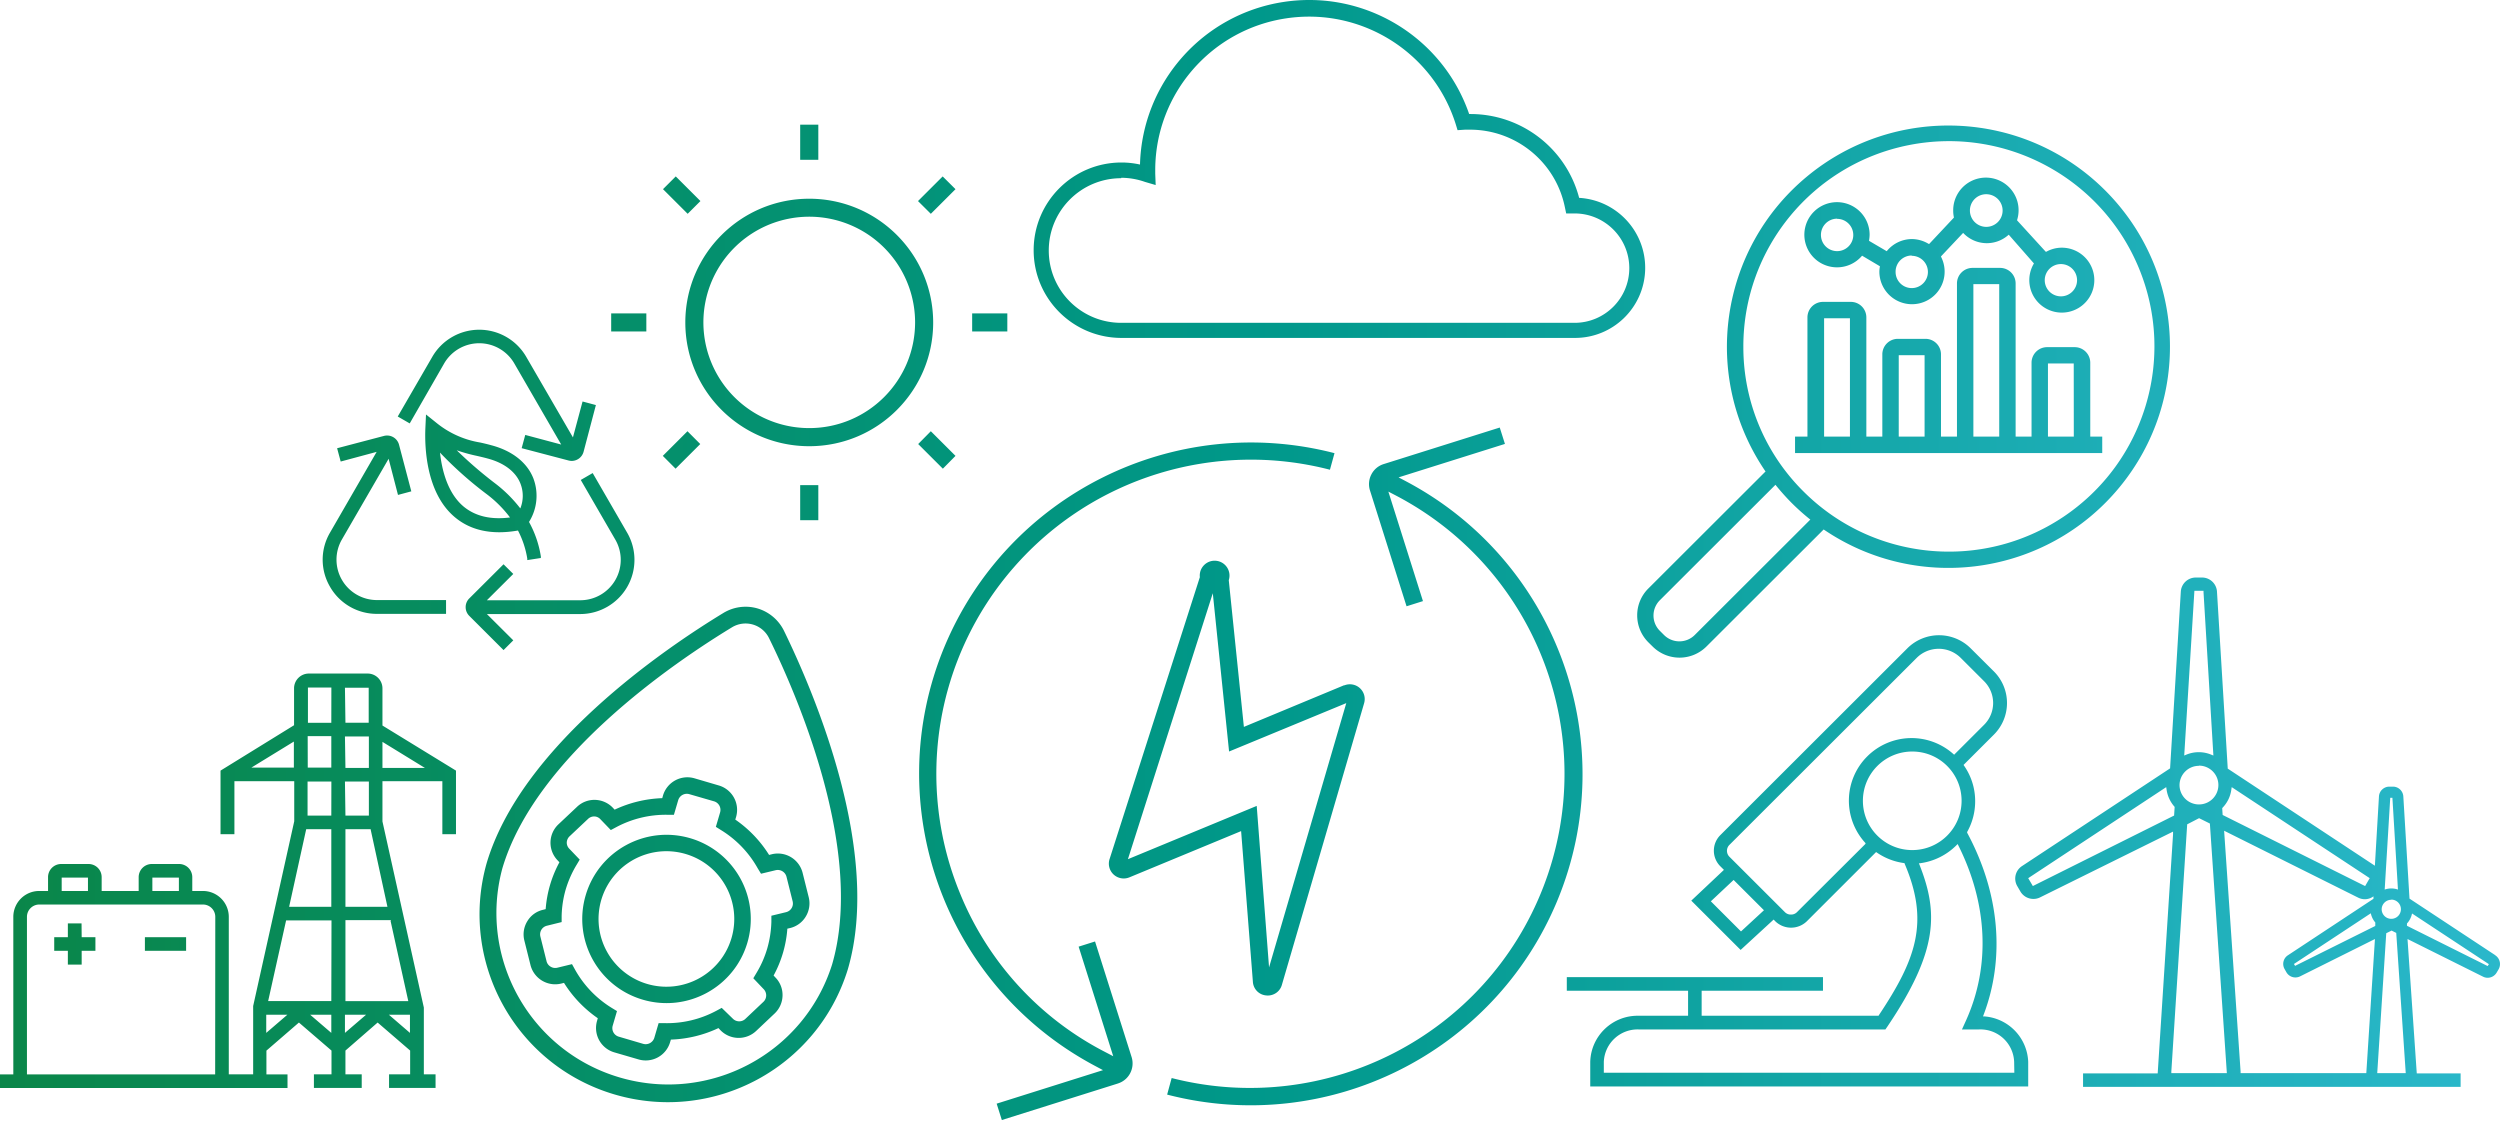 <?xml version="1.0" encoding="iso-8859-1"?>
<svg width="380" height="171" viewBox="0 0 380 171" xmlns="http://www.w3.org/2000/svg"><defs><linearGradient x1="0%" y1="50.001%" x2="99.994%" y2="50.001%" id="a"><stop stop-color="#0A8648" offset="0%"/><stop stop-color="#00988A" offset="50%"/><stop stop-color="#2BB8CB" offset="100%"/></linearGradient></defs><path d="M104.9 127.404c-6.782-1.976-13.887 1.907-15.876 8.677-1.99 6.77 1.888 13.87 8.665 15.866 6.777 1.997 13.893-1.863 15.903-8.627a12.781 12.781 0 0 0-1.037-9.76 12.813 12.813 0 0 0-7.654-6.156zm6.292 15.167c-1.17 4-4.639 6.9-8.787 7.35a10.318 10.318 0 0 1-10.162-5.297 10.286 10.286 0 0 1 1.016-11.4 10.323 10.323 0 0 1 10.938-3.423c5.461 1.6 8.591 7.315 6.995 12.77zm.572-17.994l.122-.403a3.866 3.866 0 0 0-2.626-4.784l-3.694-1.086a3.864 3.864 0 0 0-4.79 2.612l-.113.403a18.569 18.569 0 0 0-7.239 1.75l-.281-.3a3.866 3.866 0 0 0-2.7-1.188 3.829 3.829 0 0 0-2.757 1.077l-2.813 2.649a3.845 3.845 0 0 0-.131 5.449l.29.309a17.656 17.656 0 0 0-2.09 7.124l-.404.103a3.75 3.75 0 0 0-2.39 1.742 3.815 3.815 0 0 0-.45 2.911l.937 3.745a3.873 3.873 0 0 0 4.688 2.809l.403-.103a18.362 18.362 0 0 0 5.138 5.374l-.112.403a3.856 3.856 0 0 0 2.616 4.784l3.694 1.076a3.864 3.864 0 0 0 4.791-2.612l.122-.402a18.4 18.4 0 0 0 7.23-1.751l.28.3a3.867 3.867 0 0 0 5.457.13l2.813-2.658a3.855 3.855 0 0 0 1.191-2.697 3.798 3.798 0 0 0-1.069-2.752l-.29-.31a17.544 17.544 0 0 0 2.09-7.124l.413-.093a3.816 3.816 0 0 0 2.382-1.742 3.852 3.852 0 0 0 .459-2.92l-.938-3.746a3.882 3.882 0 0 0-4.688-2.808l-.403.103a18.324 18.324 0 0 0-5.138-5.374zm3.91 8.23l2.222-.534a1.37 1.37 0 0 1 1.65.992l.938 3.745a1.357 1.357 0 0 1-.994 1.638l-2.241.543v.936a16.277 16.277 0 0 1-.619 4.007 15.717 15.717 0 0 1-1.64 3.745l-.488.815 1.584 1.666c.5.525.5 1.349 0 1.873l-2.813 2.659a1.361 1.361 0 0 1-1.875-.047l-1.697-1.648-.834.45a15.865 15.865 0 0 1-7.82 1.872h-.938l-.647 2.21a1.379 1.379 0 0 1-1.697.936l-3.694-1.086a1.35 1.35 0 0 1-.938-1.686l.647-2.209-.815-.496a15.926 15.926 0 0 1-5.56-5.805l-.46-.833-2.231.543a1.342 1.342 0 0 1-1.022-.16 1.32 1.32 0 0 1-.62-.842l-.937-3.745a1.365 1.365 0 0 1 .16-1.03 1.34 1.34 0 0 1 .843-.608l2.232-.552v-.937c.032-1.353.236-2.696.61-3.997.39-1.313.944-2.572 1.65-3.745l.487-.815-1.594-1.666a1.319 1.319 0 0 1-.375-.936c.014-.355.165-.691.422-.937l2.813-2.65c.252-.241.588-.376.938-.374.357.005.696.158.937.422l1.585 1.647.844-.449c2.4-1.28 5.09-1.924 7.81-1.872h.938l.647-2.2a1.37 1.37 0 0 1 1.687-.937l3.75 1.086a1.36 1.36 0 0 1 .938 1.685l-.647 2.2.807.506a15.926 15.926 0 0 1 5.56 5.805l.497.814zm-.525-40.324a6.506 6.506 0 0 0-5.185.683c-9.086 5.524-30.782 20.298-36.014 38.105-4.21 15.06 4.485 30.702 19.512 35.1 15.027 4.4 30.804-4.079 35.404-19.025 5.223-17.789-5.054-41.943-9.714-51.493a6.56 6.56 0 0 0-4.003-3.37zm11.317 54.16c-4.29 13.507-18.596 21.121-32.216 17.147-13.62-3.975-21.57-18.083-17.9-31.77 4.988-16.965 26.075-31.298 34.917-36.672a3.971 3.971 0 0 1 5.626 1.648c4.547 9.24 14.552 32.674 9.573 49.648zm110.235-9.717c-9.646 23.206-34.94 35.77-59.295 29.453l.685-2.518c23.488 6.02 47.771-6.469 56.501-29.059 8.73-22.59-.856-48.129-22.306-59.424l-1.257-.655 5.26 16.646-2.494.786-5.56-17.61a3.188 3.188 0 0 1 .216-2.434 3.15 3.15 0 0 1 1.875-1.573l17.637-5.552.787 2.49-16.164 5.084 1.238.656c22.911 12.191 32.81 39.759 22.877 63.71zm-64.695 23.752c.255.81.177 1.69-.216 2.443a3.149 3.149 0 0 1-1.603 1.47l-.272.103-17.637 5.552-.787-2.49 16.164-5.094-1.228-.655c-22.898-12.18-32.8-39.723-22.887-63.663 9.652-23.206 34.945-35.771 59.304-29.463l-.694 2.518c-17.555-4.547-36.175 1.213-48.08 14.874a47.692 47.692 0 0 0-8.111 49.604 47.062 47.062 0 0 0 21.996 24.014l1.257.655-5.26-16.655 2.494-.786 5.56 17.573zm32.32-56.53l-15.256 6.339-2.297-22.301a2.26 2.26 0 1 0-4.397-.459l-13.708 42.814a2.254 2.254 0 0 0 .597 2.381c.653.607 1.601.774 2.422.427l16.962-7.021 1.79 22.918a2.211 2.211 0 0 0 2.016 2.06c.377.042.758-.012 1.107-.16a2.192 2.192 0 0 0 1.284-1.45l12.499-42.804a2.245 2.245 0 0 0-.659-2.308 2.253 2.253 0 0 0-2.37-.398l.01-.038zm-11.43 42.898l-1.875-24.548-19.578 8.099 12.902-40.426 2.475 24.06 17.815-7.358-11.74 40.173zm-69.89-116.84c-10.403 0-18.837 8.42-18.837 18.808s8.434 18.809 18.837 18.809 18.837-8.421 18.837-18.809c-.01-10.383-8.438-18.798-18.837-18.809zm0 34.864a16.09 16.09 0 0 1-14.866-9.92 16.048 16.048 0 0 1 3.492-17.509 16.107 16.107 0 0 1 17.538-3.476 16.065 16.065 0 0 1 9.925 14.85c-.01 8.866-7.209 16.05-16.089 16.055zm1.378-40.781h-2.756v-5.337h2.756v5.337zm-19.858 8.21l-3.75-3.745 1.94-1.938 3.75 3.745-1.94 1.938zm-6.283 17.882H92.9v-2.743h5.344v2.743zm4.445 20.86l-1.941-1.948 3.75-3.745 1.941 1.947-3.75 3.745zm21.696 2.499v5.327h-2.756V73.74h2.756zm18.93-2.5l-3.75-3.745 1.922-1.947 3.75 3.745-1.921 1.947zm9.799-20.859h-5.345v-2.743h5.345v2.743zM141.486 32.5l-1.95-1.938 3.75-3.745 1.95 1.938-3.75 3.745zm160.08 121.99h-.15l.056-.14c3.347-8.745 2.475-18.603-2.466-27.778v-.112a9.51 9.51 0 0 0 1.219-4.682 9.4 9.4 0 0 0-1.716-5.43l-.047-.084.066-.065 4.538-4.532a6.783 6.783 0 0 0 0-9.615l-3.526-3.51a6.814 6.814 0 0 0-9.62 0l-28.456 28.423a3.339 3.339 0 0 0 0 4.681l.572.571-.085.085-4.875 4.596 7.5 7.49 5.017-4.615.281.29a3.445 3.445 0 0 0 4.735 0l10.558-10.551.084.056a9.553 9.553 0 0 0 4.163 1.62h.075v.056c3.816 8.913 1.772 14.549-3.928 23.106v.046h-26.91v-3.8h18.443v-2.07h-38.94v2.07h18.434v3.8h-7.5c-3.969-.089-7.263 3.042-7.37 7.003v3.745h66.57v-3.745a7.205 7.205 0 0 0-6.722-6.909zm-36.933-12.91L260.048 137l3.46-3.248 4.613 4.606-3.488 3.22zm18.912-13.304l-10.408 10.373a1.239 1.239 0 0 1-.89.365c-.35.016-.69-.117-.938-.365l-8.439-8.426a1.272 1.272 0 0 1 0-1.797L291.336 100a4.74 4.74 0 0 1 6.695 0l3.525 3.52a4.678 4.678 0 0 1 0 6.675l-4.528 4.522-.085-.075a9.536 9.536 0 0 0-13.122.332 9.502 9.502 0 0 0-.333 13.103l.075.085-.018.112zm7.116.936c-4.142 0-7.5-3.353-7.5-7.49 0-4.136 3.358-7.49 7.5-7.49 4.143 0 7.501 3.354 7.501 7.49 0 4.137-3.358 7.49-7.5 7.49zm15.518 33.845H243.78v-1.648a5.135 5.135 0 0 1 5.298-4.934h37.505l.309-.45c7.782-11.543 7.735-17.366 4.838-24.669l-.056-.14h.15a9.606 9.606 0 0 0 5.626-2.81l.121-.111.066.15c4.482 8.903 4.923 18.35 1.238 26.579l-.657 1.45h2.635a5.126 5.126 0 0 1 5.298 4.935l.028 1.648zm73.078-17.882l-13.014-8.585-.938-15.532a1.584 1.584 0 0 0-1.575-1.489h-.553a1.584 1.584 0 0 0-1.576 1.489l-.619 10.532-22.371-14.764v-.113l-1.632-26.822a2.277 2.277 0 0 0-2.25-2.107h-.937a2.286 2.286 0 0 0-2.307 2.107l-1.631 26.897-.094.066-22.419 14.792a2.273 2.273 0 0 0-.722 3.034l.479.823a2.28 2.28 0 0 0 1.978 1.133c.351.004.699-.076 1.013-.234l20.215-9.999v.403l-2.335 36.354h-11.345v2.04h57.391v-2.04h-6.666l-1.407-20.429 11.477 5.72c.217.112.459.17.703.169.564 0 1.085-.3 1.369-.786l.281-.478a1.59 1.59 0 0 0-.497-2.153l-.018-.028zm-15.94-23.911h.328l.844 13.95a3.098 3.098 0 0 0-2.016 0l.844-13.95zm.169 15.475a1.462 1.462 0 1 1-1.472 1.46 1.462 1.462 0 0 1 1.463-1.432l.009-.028zm-2.447 4.007l-12.19 6.067-.168-.29 11.683-7.705c.103.519.339 1.002.684 1.404l-.01.524zm-23.197-17.985a4.875 4.875 0 0 0 1.322-2.752l.056-.365 20.975 13.837-.694 1.199-.197-.094-21.462-10.71-.066-1.04.066-.075zm-4.294-32.955h1.387v.216l1.5 24.819-.346-.14a4.948 4.948 0 0 0-3.75 0l-.338.14 1.547-25.035zm.694 26.57a2.951 2.951 0 0 1 2.953 2.95 2.951 2.951 0 0 1-2.953 2.949 2.951 2.951 0 0 1-2.954-2.95 2.951 2.951 0 0 1 2.944-2.92l.01-.029zm-25.25 18.304l-.704-1.199 20.975-13.837.056.365c.133.949.537 1.84 1.163 2.565l.065.075-.084 1.32-.122.056-21.35 10.655zm21.05 28.433v-.253l2.409-37.561 1.81-.937 1.64.815 2.579 37.936h-8.439zm21.874 0H340.57v-.225l-2.504-36.616 20.375 10.168c.314.158.66.241 1.012.243a2.234 2.234 0 0 0 1.313-.44v.375l-13.005 8.585a1.571 1.571 0 0 0-.497 2.106l.272.478a1.585 1.585 0 0 0 2.082.618l11.373-5.674-1.313 20.382h-7.763zm9.423 0l1.369-21.262.815-.402.704.355 1.444 21.309h-4.332zm16.783-16.272l-12.264-6.123v-.346c.394-.427.66-.956.769-1.526l11.683 7.705-.188.29zM81.085 72.747c-.938-2.434-3.235-4.24-6.423-5.074-.572-.16-1.125-.29-1.678-.412a14.14 14.14 0 0 1-6.62-2.968l-1.612-1.292-.094 2.06c-.122 2.809.066 9.774 4.397 13.482 2.4 2.06 5.626 2.808 9.677 2.097a14.029 14.029 0 0 1 1.415 4.269v.225l2.063-.319v-.234a15.9 15.9 0 0 0-1.8-5.243 7.48 7.48 0 0 0 .675-6.59zm-10.67 4.204c-2.363-2.022-3.235-5.42-3.535-8.154a57.514 57.514 0 0 0 7.192 6.385 17.886 17.886 0 0 1 3.45 3.473c-2.972.374-5.326-.206-7.107-1.704zm8.673.328a20.378 20.378 0 0 0-3.75-3.745 63.732 63.732 0 0 1-5.917-5.093c1.002.35 2.026.635 3.066.852.525.121 1.05.243 1.603.393 2.532.665 4.314 2.022 5.017 3.82a5.095 5.095 0 0 1-.019 3.773zm-2.55 21.533l-5.223-5.215a1.87 1.87 0 0 1 0-2.621l5.223-5.206 1.481 1.47-4.013 3.998h14.196a6.152 6.152 0 0 0 5.326-3.071 6.134 6.134 0 0 0 0-6.142l-5.251-9.072 1.81-1.048 5.25 9.081a8.228 8.228 0 0 1-.004 8.227 8.253 8.253 0 0 1-7.131 4.122H74.006l4.013 3.998-1.481 1.479zM62.277 64.359l-1.82-1.049 5.251-9.072a8.244 8.244 0 0 1 7.14-4.119 8.244 8.244 0 0 1 7.14 4.12l7.098 12.245 1.463-5.458 2.025.543-1.875 7.115a1.875 1.875 0 0 1-1.8 1.376 2.103 2.103 0 0 1-.479-.065l-7.126-1.873.544-2.012 5.466 1.46-7.126-12.32a6.162 6.162 0 0 0-5.335-3.076 6.162 6.162 0 0 0-5.335 3.075l-5.231 9.11zM50.163 89.188a8.135 8.135 0 0 1 0-8.23l7.088-12.274-5.466 1.47-.544-2.022 7.126-1.873a1.876 1.876 0 0 1 2.278 1.311l1.875 7.115-2.025.543-1.425-5.495-7.098 12.264a6.134 6.134 0 0 0 .002 6.146 6.152 6.152 0 0 0 5.333 3.067H67.8v2.097H57.307a8.178 8.178 0 0 1-7.144-4.12zM319.54 66.362h-1.82V55.128a2.37 2.37 0 0 0-2.371-2.36h-4.182a2.365 2.365 0 0 0-2.372 2.36v11.234h-2.42V43.08a2.361 2.361 0 0 0-2.362-2.36h-4.191a2.365 2.365 0 0 0-2.363 2.36v23.283h-2.428V53.864a2.358 2.358 0 0 0-2.363-2.36h-4.191a2.361 2.361 0 0 0-2.363 2.36v12.498h-2.429V48.246a2.358 2.358 0 0 0-2.4-2.359h-4.191a2.361 2.361 0 0 0-2.363 2.36v18.115h-1.884v2.5h46.693v-2.5zm-38.349 0h-3.928V48.378h3.928v17.984zm11.345 0h-3.928V53.995h3.928v12.367zm11.346 0h-3.929V43.191h3.929v23.171zm11.335 0h-3.928V55.25h3.919l.01 11.113zm-35.995-25.727a4.963 4.963 0 0 0 3.75-1.695l.066-.074 2.7 1.6v.085c-.045.244-.07.491-.074.74a4.953 4.953 0 0 0 3.185 4.623c1.919.733 4.091.21 5.464-1.315a4.947 4.947 0 0 0 .727-5.565v-.075l.056-.056 3.3-3.502.085.085a4.928 4.928 0 0 0 6.76.262l.094-.075.075.094 3.75 4.278-.046.075a4.928 4.928 0 0 0 .793 5.957 4.947 4.947 0 0 0 5.968.773 4.93 4.93 0 0 0 2.29-5.557 4.94 4.94 0 0 0-4.785-3.645 4.825 4.825 0 0 0-2.344.618h-.085l-.065-.075-4.285-4.69v-.066a4.957 4.957 0 0 0-1.458-5.197 4.975 4.975 0 0 0-5.347-.794 4.962 4.962 0 0 0-2.909 4.55c-.002.346.032.69.103 1.03v.056l-3.75 3.997h-.075a5.003 5.003 0 0 0-2.57-.74 4.944 4.944 0 0 0-3.75 1.77l-.066.075-2.681-1.573v-.084c.05-.275.078-.554.084-.833a4.953 4.953 0 0 0-3.055-4.583 4.965 4.965 0 0 0-5.409 1.068 4.947 4.947 0 0 0-1.079 5.398 4.96 4.96 0 0 0 4.583 3.06zm34.036-.496a2.455 2.455 0 0 1 2.456 2.453c0 1.354-1.1 2.453-2.456 2.453a2.455 2.455 0 0 1-2.457-2.453c0-1.355 1.1-2.453 2.457-2.453zm-11.345-10.617c1.005 0 1.912.605 2.296 1.534.384.928.17 1.996-.543 2.705a2.487 2.487 0 0 1-2.71.531 2.48 2.48 0 0 1-1.528-2.298 2.47 2.47 0 0 1 2.485-2.472zm-11.327 9.362a2.455 2.455 0 0 1 2.457 2.453c0 1.355-1.1 2.453-2.457 2.453a2.455 2.455 0 0 1-2.456-2.453 2.46 2.46 0 0 1 2.447-2.5l.01.047zm-11.345-5.617a2.455 2.455 0 0 1 2.457 2.453c0 1.354-1.1 2.453-2.457 2.453a2.455 2.455 0 0 1-2.457-2.453 2.46 2.46 0 0 1 2.448-2.481l.009.028zM248.853 93.54c0 1.534.61 3.006 1.697 4.091l.647.637a5.79 5.79 0 0 0 8.185 0l17.815-17.788.084.056c14.374 9.722 33.795 6.938 44.849-6.431 11.053-13.369 10.113-32.937-2.17-45.19-12.282-12.25-31.881-13.168-45.258-2.118-13.377 11.051-16.146 30.446-6.394 44.789l.057.074L250.55 89.45a5.744 5.744 0 0 0-1.697 4.091zm16.136-40.876c-.005-14.883 10.52-27.697 25.139-30.604 14.618-2.908 29.257 4.901 34.964 18.65 5.706 13.75.89 29.61-11.502 37.88-12.392 8.27-28.91 6.646-39.45-3.877a30.872 30.872 0 0 1-9.15-22.049zM252.313 91.22l17.561-17.535.075.103c.76.939 1.568 1.839 2.42 2.696a34.028 34.028 0 0 0 2.7 2.415l.103.075-.094.094-17.468 17.442a3.303 3.303 0 0 1-4.688 0l-.647-.646a3.283 3.283 0 0 1 .038-4.644zM170.42 51.364h68.943c5.777.019 10.52-4.556 10.7-10.322.18-5.765-4.268-10.626-10.034-10.968-1.964-7.497-8.741-12.73-16.502-12.742h-.216C219.267 5.585 207.381-1.587 195.085.3c-12.297 1.887-21.478 12.291-21.804 24.71a13.145 13.145 0 0 0-2.813-.31c-7.374 0-13.352 5.97-13.352 13.332 0 7.363 5.978 13.332 13.352 13.332h-.047zm0-24.342c1.233.005 2.457.217 3.62.628l1.622.477-.066-1.713v-.74c.097-11.49 8.555-21.201 19.938-22.89 11.383-1.69 22.304 5.146 25.743 16.112l.271.89 1.135-.076h.769c7.002.01 13.028 4.943 14.411 11.797l.197.936h1.266c4.598 0 8.326 3.722 8.326 8.314 0 4.591-3.728 8.313-8.326 8.313H170.42c-6.08 0-11.007-4.92-11.007-10.99 0-6.071 4.928-10.992 11.007-10.992v-.066zM12.414 142.45h2.09v2.07h-2.09v2.096h-2.1v-2.097H8.242v-2.069h2.072v-2.097h2.081l.019 2.097zm9.61 0h6.264v2.07h-6.263v-2.07zm36.108-37.833a2.249 2.249 0 0 0-2.24-2.237h-8.955a2.249 2.249 0 0 0-2.24 2.237v5.618l-11.177 6.9v9.662h2.11v-8.052h9.094v6.086l-6.244 28.086V163.3h-3.704v-23.94a3.935 3.935 0 0 0-3.928-3.931h-1.622v-2.098a2.002 2.002 0 0 0-2.035-2.003h-4.107a2.005 2.005 0 0 0-2.006 2.003v2.098h-5.626v-2.098a1.993 1.993 0 0 0-1.997-2.003H9.3a1.999 1.999 0 0 0-1.997 2.003v2.098h-1.35a3.935 3.935 0 0 0-3.929 3.932v23.948H0v2.07h43.702v-2.07h-3.206v-3.613l4.94-4.27 4.952 4.26v3.614h-2.673v2.069h7.267v-2.069h-2.475v-3.614l4.894-4.26 4.941 4.26v3.614h-3.207v2.069h7.07v-2.069h-1.781V153.15l-6.292-28.292v-6.114h9.105v8.052h2.072v-9.662l-11.177-6.853v-5.665zm-34.973 28.78h4.032v2.032h-4.032v-2.032zm-13.783 0h3.994v2.032H9.376v-2.032zm23.328 29.912H4.097V139.36c0-1.034.84-1.873 1.876-1.873h24.875c1.035 0 1.875.839 1.875 1.873l-.019 23.948zm14.064-51.417h3.591v4.784h-3.581l-.01-4.784zm-8.56 4.784l6.46-3.96v3.96h-6.46zm8.335 9.362h3.816v11.797h-6.413l2.597-11.797zm-6.075 30.961v-2.762h3.216l-3.216 2.762zm9.891 0l-3.216-2.762h3.216v2.762zm0-4.84h-9.6l2.728-12.255h6.9l-.028 12.255zm0-28.19h-3.61v-5.177h3.62l-.01 5.177zm0-14.1h-3.553v-5.364h3.563l-.01 5.365zm2.073-5.336h3.61v5.318h-3.535l-.075-5.318zm0 7.406h3.637v4.784h-3.562l-.075-4.784zm0 6.853h3.637v5.177h-3.562l-.075-5.177zm0 38.207v-2.762h3.216l-3.216 2.762zm9.882 0l-3.207-2.762h3.207v2.762zm-2.944-17.002l2.69 12.171h-9.553v-12.311h6.92l-.057.14zm-.478-2.162h-6.385v-11.797h3.844v.094l2.54 11.703zm5.691-21.112h-6.45v-3.96l6.45 3.96z" fill="url(#a)" fill-rule="nonzero"/></svg>